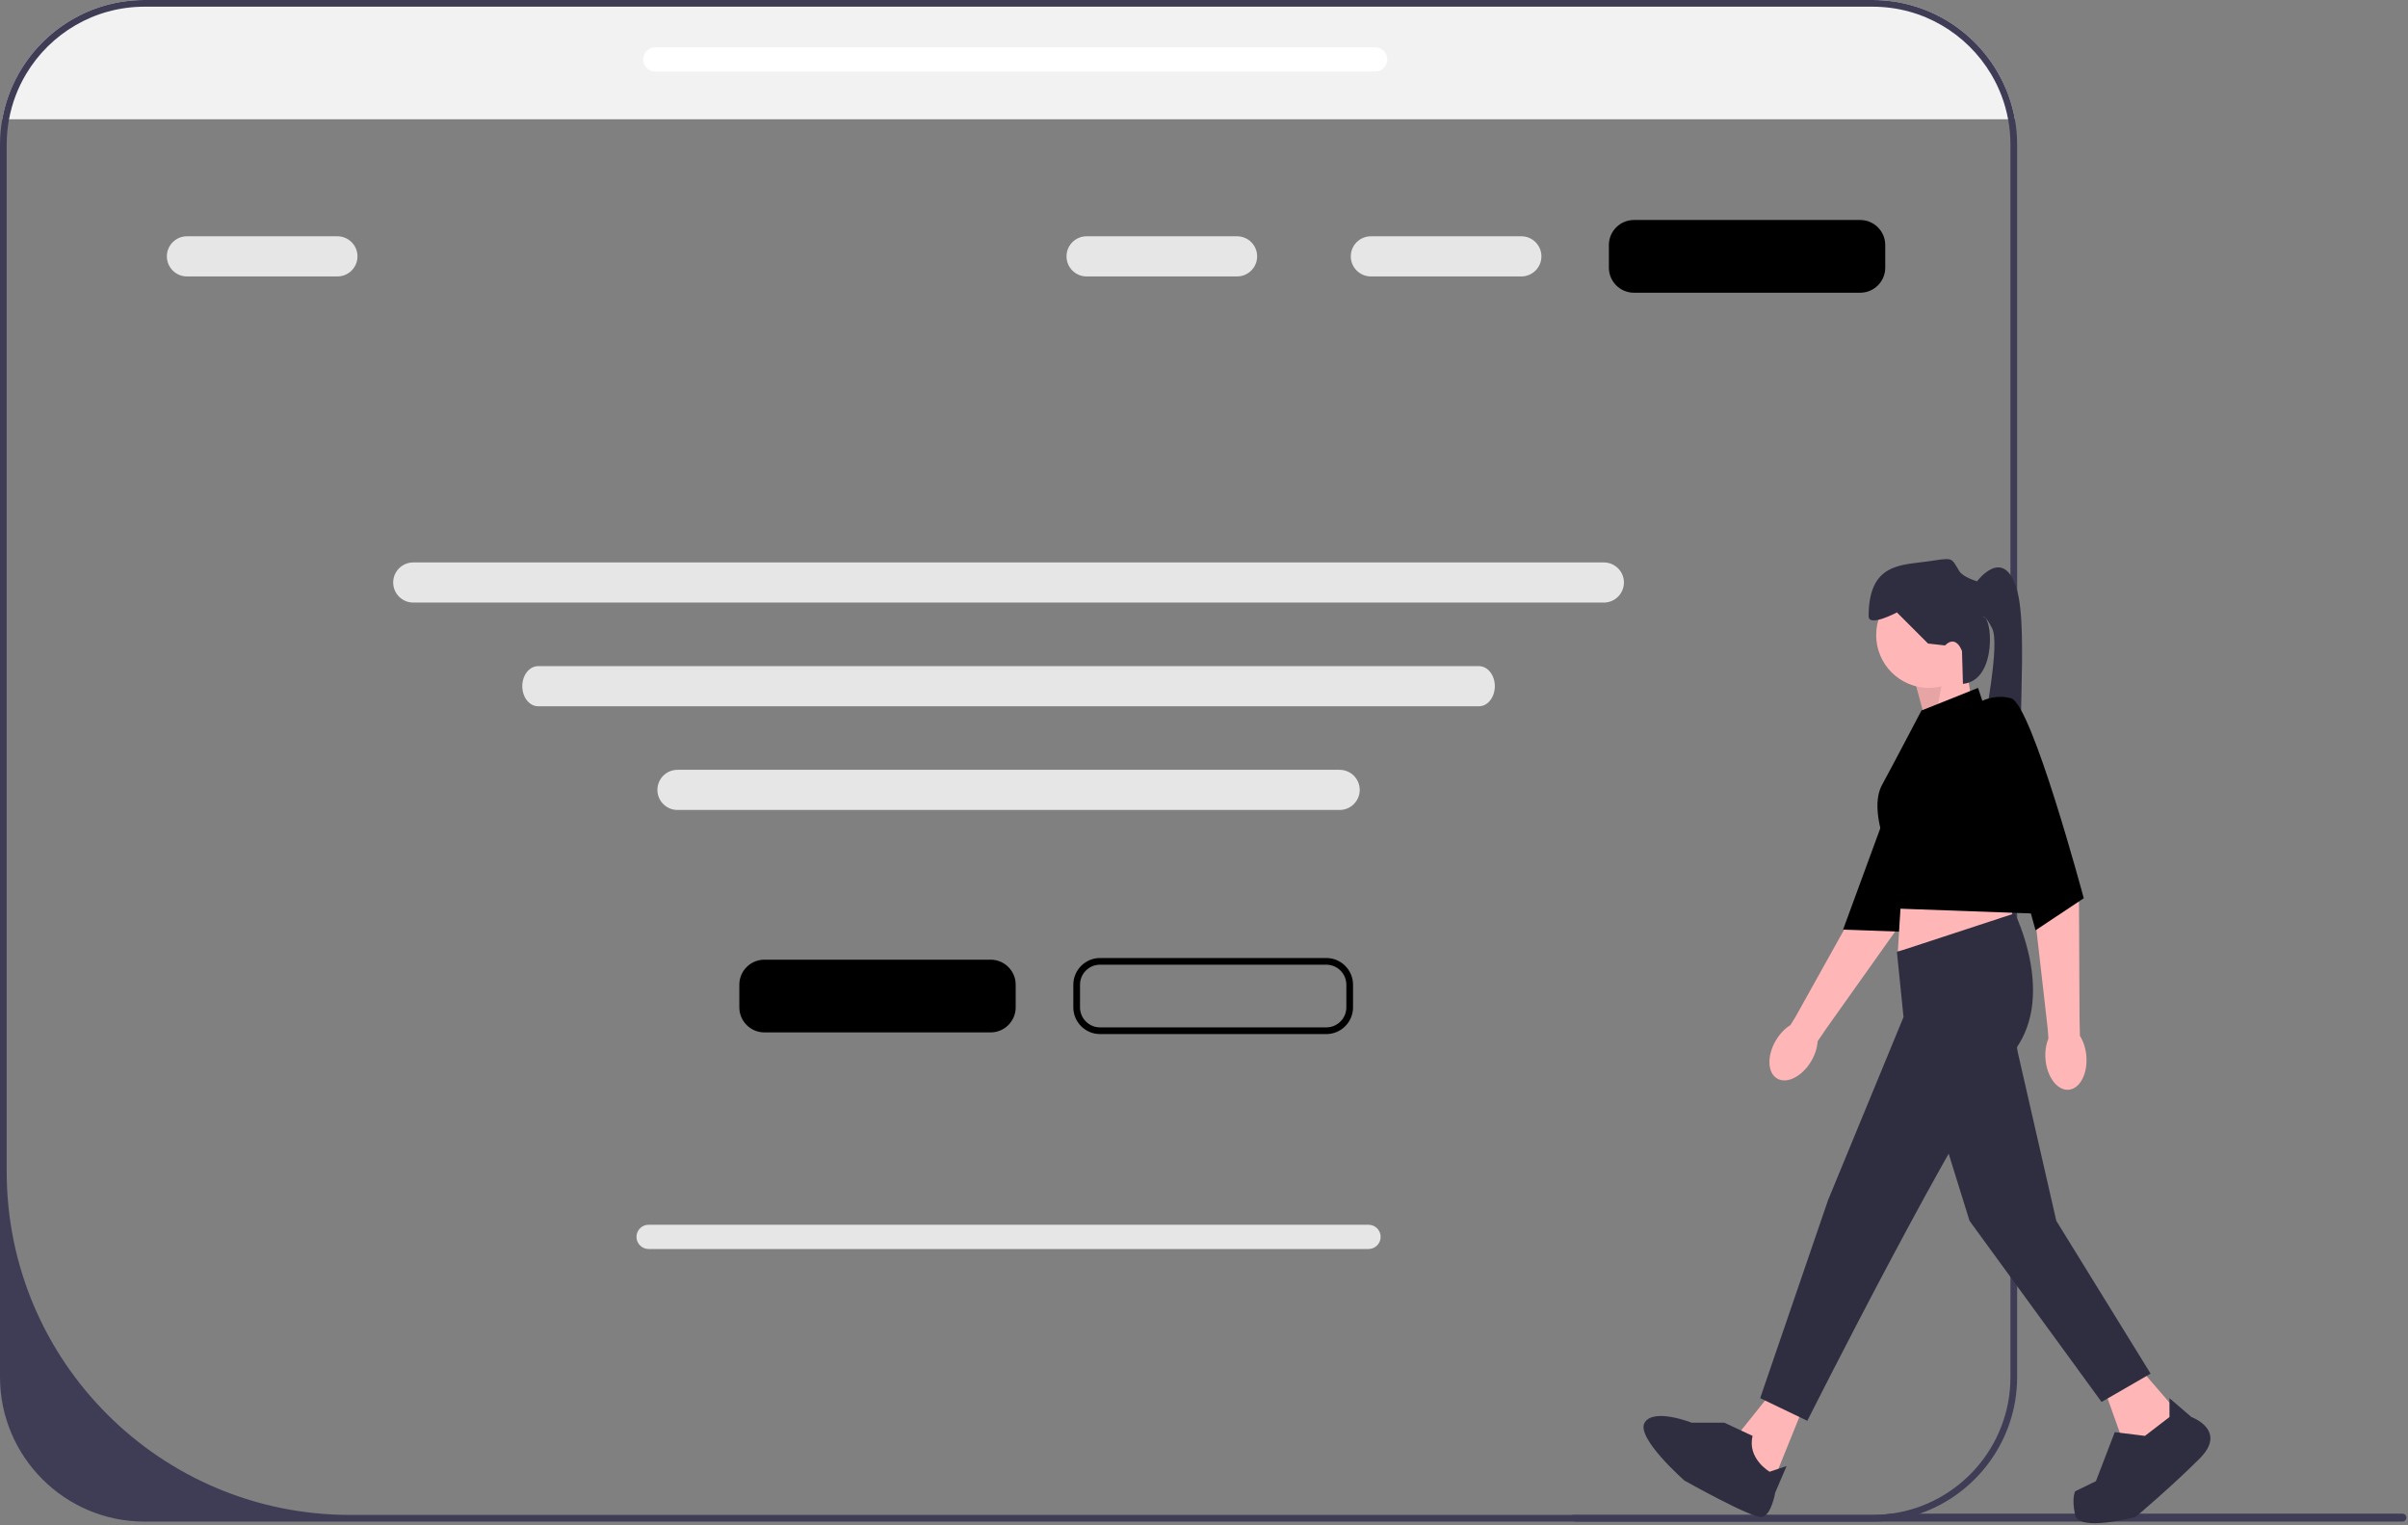 <svg width="720" height="456" viewBox="0 0 720 456" fill="none" xmlns="http://www.w3.org/2000/svg">
<rect x="0" y="0" width="720" height="456" fill="#808080" stroke="none"/>
<g clip-path="url(#clip0_36_2)">
<path d="M602.46 35.65H0.67C1.52 30.83 3.18 26.27 5.5 22.14C12.91 8.94 27.04 0 43.23 0H559.9C576.08 0 590.22 8.94 597.62 22.14C599.94 26.27 601.61 30.83 602.46 35.65Z" fill="#F2F2F2"/>
<path d="M719.53 453.7C719.53 454.36 719 454.89 718.34 454.89H471.05C470.39 454.89 469.86 454.36 469.86 453.7C469.86 453.38 469.98 453.1 470.18 452.89H559.9C561.81 452.89 563.68 452.76 565.52 452.51H718.34C719 452.51 719.53 453.04 719.53 453.7Z" fill="#3F3D56"/>
<path d="M442.218 211.14H160.904C158.29 211.14 156.163 208.449 156.163 205.14C156.163 201.831 158.29 199.14 160.904 199.14H442.218C444.833 199.14 446.96 201.831 446.96 205.14C446.96 208.449 444.833 211.14 442.218 211.14Z" fill="#E6E6E6"/>
<path d="M602.46 35.65C601.61 30.83 599.94 26.27 597.62 22.14C590.22 8.94 576.08 0 559.9 0H43.23C27.04 0 12.91 8.94 5.5 22.14C3.18 26.27 1.52 30.83 0.67 35.65C0.23 38.11 0 40.64 0 43.23V411.66C0 435.5 19.39 454.89 43.23 454.89H559.9C564.84 454.89 569.6 454.05 574.03 452.51C590.95 446.65 603.13 430.55 603.13 411.66V43.23C603.13 40.65 602.9 38.11 602.46 35.65ZM601.13 411.66C601.13 432.52 585.63 449.77 565.52 452.51C563.68 452.76 561.81 452.89 559.9 452.89H104.64C47.95 452.89 2 406.93 2 350.24V43.23C2 40.64 2.24 38.11 2.7 35.65C3.6 30.79 5.35 26.24 7.8 22.14C14.99 10.08 28.17 2 43.23 2H559.9C574.96 2 588.14 10.08 595.33 22.14C597.78 26.24 599.53 30.79 600.43 35.65C600.89 38.11 601.13 40.64 601.13 43.23V411.66Z" fill="#3F3D56"/>
<path d="M575.926 216.08L572.542 203.672L587.77 198.032L589.461 209.312L575.926 216.08Z" fill="#FFB6B6"/>
<path opacity="0.1" d="M575.926 216.08L572.542 203.672L581.51 199.889L578.724 214.517L575.926 216.08Z" fill="black"/>
<path d="M531.349 322.417C528.441 320.687 528.287 315.579 531.007 311.008C532.197 309.008 533.741 307.442 535.344 306.458L536.941 303.849L557.143 267.633C557.143 267.633 565.986 233.477 569.586 229.347C573.187 225.217 578.392 226.19 578.392 226.19L583.009 230.291L566.53 278.669L546.194 307.307L543.469 311.292C543.37 313.171 542.73 315.274 541.539 317.275C538.82 321.846 534.258 324.148 531.349 322.417Z" fill="#FFB6B6"/>
<path d="M575.093 212.535C575.093 212.535 581.519 212.287 585.573 217.278C589.627 222.27 568.388 278.527 568.388 278.527L551.088 277.915L575.093 212.535Z" fill="black"/>
<path d="M576.772 205.646C585.493 205.646 592.564 198.576 592.564 189.854C592.564 181.133 585.493 174.063 576.772 174.063C568.051 174.063 560.98 181.133 560.98 189.854C560.98 198.576 568.051 205.646 576.772 205.646Z" fill="#FFB6B6"/>
<path d="M539.831 419.114L529.115 445.621L522.911 439.417L520.655 427.573L529.679 416.294L539.831 419.114Z" fill="#FFB6B6"/>
<path d="M640.22 409.526L650.936 421.934L645.86 432.085L634.58 430.393L628.94 414.602L640.22 409.526Z" fill="#FFB6B6"/>
<path d="M568.876 261.48L567.466 284.322L602.433 278.118L600.177 264.018L568.876 261.48Z" fill="#FFB6B6"/>
<path d="M567.184 284.604L602.433 273.042C602.433 273.042 615.405 298.985 601.305 315.341C587.206 331.696 540.395 424.754 540.395 424.754L526.295 417.986L546.599 358.767L569.158 304.061L567.184 284.604Z" fill="#2F2E41"/>
<path d="M601.305 305.753L614.841 364.971L643.04 410.654L628.376 419.114L588.897 364.971L575.926 323.236L601.305 305.753Z" fill="#2F2E41"/>
<path d="M515.58 425.318H505.812C505.812 425.318 494.415 420.806 491.744 425.318C489.072 429.829 503.662 442.626 503.662 442.626C503.662 442.626 524.039 454.081 526.859 453.517C529.679 452.953 530.807 446.185 530.807 446.185L534.191 438.289L529.115 439.981C529.115 439.981 522.347 436.033 524.039 429.265L515.58 425.318Z" fill="#2F2E41"/>
<path d="M648.68 423.626V417.986L655.237 423.626C655.237 423.626 666.164 427.573 657.704 436.033C649.244 444.493 638.528 453.517 638.528 453.517C638.528 453.517 621.609 458.029 620.481 452.953C619.353 447.877 620.481 445.823 620.481 445.823L626.685 442.801L632.324 428.137L641.348 429.265L648.68 423.626Z" fill="#2F2E41"/>
<path d="M581.566 192.956L576.49 192.392L567.184 183.086C567.184 183.086 558.725 187.598 558.725 184.214C558.725 168.423 568.312 168.987 576.208 167.859C584.104 166.731 583.258 166.449 585.796 170.679C586.956 172.613 591.154 173.781 591.154 173.781C591.154 173.781 599.049 163.065 602.997 176.037C606.945 189.008 601.869 229.051 605.817 232.435C609.765 235.819 589.607 239.198 591.79 225.947C593.974 212.696 597.922 192.392 595.666 187.88C593.41 183.369 592.846 184.496 592.846 184.496C595.641 183.355 597.468 203.461 586.927 204.445L586.642 194.648C586.642 194.648 584.95 189.572 581.566 192.956Z" fill="#2F2E41"/>
<path d="M574.516 212.414L591.436 205.646L613.995 273.324L567.579 271.633L563.4 251.433C563.4 251.433 559.319 240.92 562.703 234.716C566.087 228.513 574.516 212.414 574.516 212.414Z" fill="black"/>
<path d="M618.543 325.783C615.171 326.073 612.069 322.012 611.614 316.713C611.414 314.394 611.756 312.221 612.485 310.488L612.261 307.437L607.562 266.234C607.562 266.234 598.814 232.531 599.331 227.077C599.849 221.623 600.666 220.175 600.666 220.175L606.808 220.815L621.622 269.728L621.795 304.852L621.905 309.679C622.919 311.263 623.625 313.345 623.825 315.664C624.28 320.963 621.915 325.493 618.543 325.783Z" fill="#FFB6B6"/>
<path d="M590.025 211.004C590.025 211.004 595.101 207.056 601.305 208.748C607.509 210.44 623.049 268.53 623.049 268.53L608.637 278.118L590.025 211.004Z" fill="black"/>
<path d="M296.206 308.64H228.55C224.421 308.64 221.062 305.281 221.062 301.152V294.385C221.062 290.256 224.421 286.898 228.55 286.898H296.206C300.334 286.898 303.694 290.256 303.694 294.385V301.152C303.694 305.281 300.334 308.64 296.206 308.64Z" fill="black"/>
<path d="M556.206 87.511H488.55C484.421 87.511 481.062 84.152 481.062 80.023V73.256C481.062 69.127 484.421 65.769 488.55 65.769H556.206C560.334 65.769 563.694 69.127 563.694 73.256V80.023C563.694 84.152 560.334 87.511 556.206 87.511Z" fill="black"/>
<path d="M396.573 309.14H328.917C324.513 309.14 320.929 305.556 320.929 301.152V294.385C320.929 289.981 324.513 286.398 328.917 286.398H396.573C400.978 286.398 404.562 289.981 404.562 294.385V301.152C404.562 305.556 400.978 309.14 396.573 309.14ZM328.917 288.398C325.616 288.398 322.929 291.083 322.929 294.385V301.152C322.929 304.453 325.616 307.14 328.917 307.14H396.573C399.875 307.14 402.562 304.453 402.562 301.152V294.385C402.562 291.083 399.875 288.398 396.573 288.398H328.917Z" fill="black"/>
<path d="M479.562 180.14H123.562C120.253 180.14 117.562 177.449 117.562 174.14C117.562 170.831 120.253 168.14 123.562 168.14H479.562C482.87 168.14 485.562 170.831 485.562 174.14C485.562 177.449 482.87 180.14 479.562 180.14Z" fill="#E6E6E6"/>
<path d="M100.89 82.64H55.89C52.581 82.64 49.89 79.949 49.89 76.64C49.89 73.331 52.581 70.64 55.89 70.64H100.89C104.199 70.64 106.89 73.331 106.89 76.64C106.89 79.949 104.199 82.64 100.89 82.64Z" fill="#E6E6E6"/>
<path d="M369.89 82.64H324.89C321.582 82.64 318.89 79.949 318.89 76.64C318.89 73.331 321.582 70.64 324.89 70.64H369.89C373.199 70.64 375.89 73.331 375.89 76.64C375.89 79.949 373.199 82.64 369.89 82.64Z" fill="#E6E6E6"/>
<path d="M454.89 82.64H409.89C406.582 82.64 403.89 79.949 403.89 76.64C403.89 73.331 406.582 70.64 409.89 70.64H454.89C458.199 70.64 460.89 73.331 460.89 76.64C460.89 79.949 458.199 82.64 454.89 82.64Z" fill="#E6E6E6"/>
<path d="M400.562 242.14H202.562C199.253 242.14 196.562 239.449 196.562 236.14C196.562 232.831 199.253 230.14 202.562 230.14H400.562C403.87 230.14 406.562 232.831 406.562 236.14C406.562 239.449 403.87 242.14 400.562 242.14Z" fill="#E6E6E6"/>
<path d="M409.189 373.396H193.934C191.933 373.396 190.306 371.768 190.306 369.768C190.306 367.767 191.933 366.14 193.934 366.14H409.189C411.19 366.14 412.817 367.767 412.817 369.768C412.817 371.768 411.19 373.396 409.189 373.396Z" fill="#E6E6E6"/>
<path d="M411.193 21.396H195.937C193.936 21.396 192.309 19.768 192.309 17.768C192.309 15.767 193.936 14.14 195.937 14.14H411.193C413.193 14.14 414.821 15.767 414.821 17.768C414.821 19.768 413.193 21.396 411.193 21.396Z" fill="white"/>
</g>
<defs>
<clipPath id="clip0_36_2">
<rect width="719.53" height="455.365" fill="white"/>
</clipPath>
</defs>
</svg>
